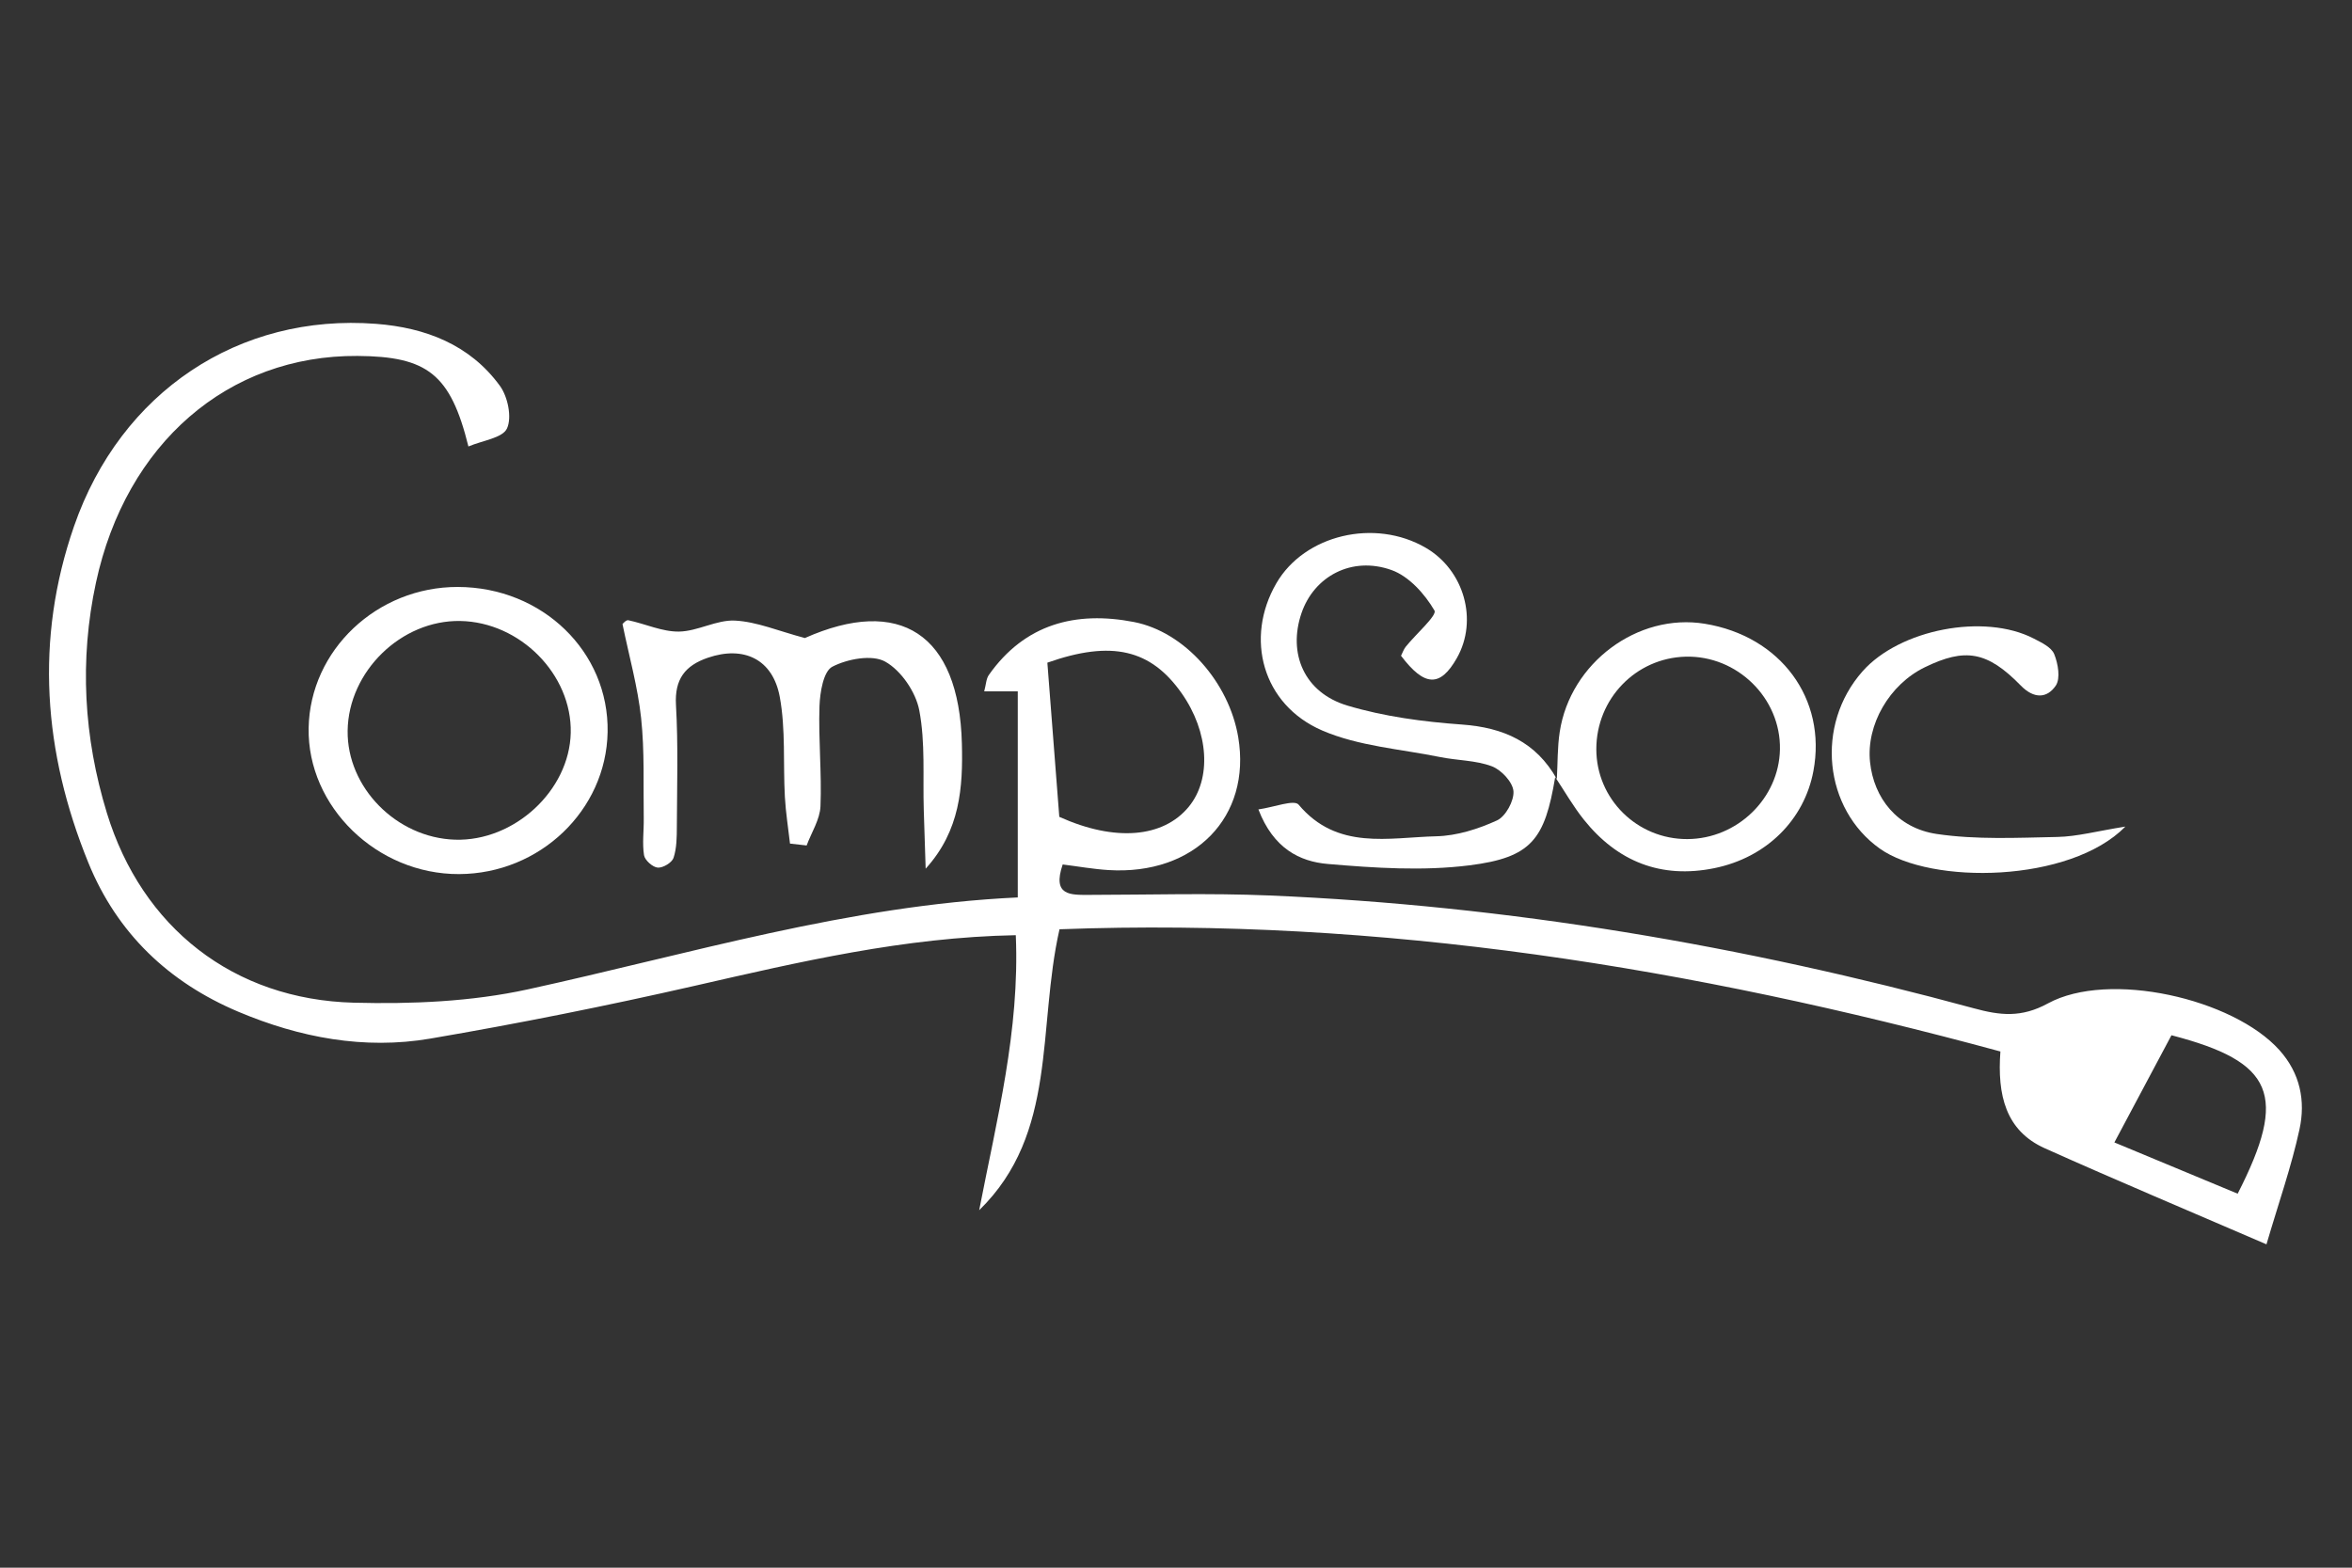 <?xml version="1.0" encoding="UTF-8" standalone="no"?>
<!-- Generator: Adobe Illustrator 16.0.0, SVG Export Plug-In . SVG Version: 6.00 Build 0)  -->

<svg
   xmlns:dc="http://purl.org/dc/elements/1.1/"
   xmlns:cc="http://creativecommons.org/ns#"
   xmlns:rdf="http://www.w3.org/1999/02/22-rdf-syntax-ns#"
   xmlns:svg="http://www.w3.org/2000/svg"
   xmlns="http://www.w3.org/2000/svg"
   xmlns:sodipodi="http://sodipodi.sourceforge.net/DTD/sodipodi-0.dtd"
   xmlns:inkscape="http://www.inkscape.org/namespaces/inkscape"
   version="1.1"
   id="Layer_1"
   x="0px"
   y="0px"
   width="600"
   height="400"
   viewBox="0 0 600 400"
   enable-background="new 0 0 613.354 250.914"
   xml:space="preserve"
   inkscape:version="0.91 r13725"
   sodipodi:docname="cs.svg"><rect x="0" y="0" width="600" height="400" fill="#333333" stroke="none"/><defs
     id="defs19" /><sodipodi:namedview
     pagecolor="#000000"
     bordercolor="#666666"
     borderopacity="1"
     objecttolerance="10"
     gridtolerance="10"
     guidetolerance="10"
     inkscape:pageopacity="0"
     inkscape:pageshadow="2"
     inkscape:window-width="1920"
     inkscape:window-height="1056"
     id="namedview17"
     showgrid="false"
     inkscape:zoom="0.97170638"
     inkscape:cx="343.88316"
     inkscape:cy="77.22183"
     inkscape:window-x="0"
     inkscape:window-y="24"
     inkscape:window-maximized="1"
     inkscape:current-layer="Layer_1" /><g
     id="g3"
     transform="matrix(0.937,0,0,0.937,12.5,82.389)"><path
       d="m 275.115,165.12 c -6.104,26.902 -0.394,55.556 -21.868,76.504 4.753,-24.604 11.078,-48.874 9.968,-74.894 -30.553,0.575 -58.946,7.287 -87.447,13.791 -23.851,5.44 -47.875,10.254 -71.987,14.374 -17.935,3.063 -35.524,-0.268 -52.205,-7.307 C 32.6,179.578 18.538,166.214 10.702,146.969 -1.522,116.942 -3.895,86.228 6.82,55.363 19.546,18.703 51.801,-2.609 89.045,0.256 c 13.442,1.035 25.527,5.657 33.711,16.876 2.159,2.961 3.322,8.585 1.936,11.608 -1.197,2.614 -6.662,3.271 -10.505,4.91 C 109.31,13.937 103.019,9.117 83.961,8.996 48.764,8.771 20.945,32.833 12.788,70.713 c -4.555,21.151 -3.33,42.159 2.971,62.744 9.535,31.149 34.431,50.803 67.227,51.657 15.756,0.409 31.985,-0.271 47.31,-3.618 44.059,-9.625 87.357,-22.892 133.455,-25.046 0,-19.4 0,-37.515 0,-56.12 -3.696,0 -6.247,0 -9.135,0 0.502,-1.87 0.523,-3.415 1.258,-4.456 9.794,-13.915 23.683,-17.488 39.472,-14.431 13.954,2.705 25.95,16.557 28.429,31.389 3.63,21.702 -11.887,37.63 -35.348,36.164 -4.154,-0.26 -8.28,-1.001 -12.447,-1.522 -2.924,8.581 2.177,8.285 7.181,8.282 16.358,-0.017 32.741,-0.527 49.071,0.161 65.125,2.738 128.995,13.639 191.829,30.727 7.11,1.935 12.901,2.619 20.144,-1.332 16.562,-9.035 50.402,-1.359 63.027,12.702 5.685,6.332 7.14,13.856 5.481,21.544 -2.181,10.104 -5.65,19.934 -8.998,31.355 -20.896,-9.025 -40.717,-17.354 -60.327,-26.146 -10.723,-4.809 -12.98,-14.538 -12.111,-26.369 -83.89,-22.768 -168.33,-36.561 -256.162,-33.278 z m -0.058,-30.617 c 15.201,6.864 28.305,5.686 35.231,-2.722 6.279,-7.623 5.498,-20.361 -1.898,-30.903 -8.38,-11.944 -19.013,-14.555 -36.581,-8.354 1.045,13.501 2.113,27.306 3.248,41.979 z m 320.818,102.622 c 13.732,-26.888 9.886,-35.898 -18.025,-43.146 -4.885,9.171 -9.916,18.624 -15.539,29.187 11.949,4.968 22.397,9.314 33.564,13.959 z"
       id="path5"
       inkscape:connector-curvature="0"
       style="clip-rule:evenodd;fill:#ffffff;fill-rule:evenodd" /><path
       d="m 410.067,123.677 c -2.823,16.972 -6.405,21.902 -23.358,24.034 -12.656,1.591 -25.766,0.72 -38.56,-0.375 -7.637,-0.651 -14.796,-4.211 -18.884,-14.854 4.202,-0.584 9.727,-2.753 10.943,-1.304 10.517,12.527 24.479,8.935 37.523,8.619 5.571,-0.136 11.381,-1.978 16.494,-4.32 2.354,-1.081 4.689,-5.354 4.479,-7.968 -0.202,-2.484 -3.322,-5.81 -5.906,-6.779 -4.385,-1.647 -9.391,-1.557 -14.074,-2.507 -10.769,-2.188 -22.193,-2.958 -32.088,-7.231 -16.313,-7.042 -21.125,-25.165 -12.495,-40.072 7.657,-13.224 26.788,-17.776 40.69,-9.679 10.458,6.089 14.307,19.75 8.462,30.035 -4.542,7.99 -8.798,7.821 -15.197,-0.634 0.421,-0.821 0.72,-1.76 1.296,-2.476 2.744,-3.416 8.573,-8.526 7.812,-9.832 -2.629,-4.512 -6.956,-9.346 -11.711,-11.038 -10.846,-3.861 -21.08,1.751 -24.488,11.715 -3.769,11.013 0.734,21.679 12.488,25.196 10.021,3.001 20.688,4.411 31.167,5.164 11.364,0.815 20.178,4.763 25.86,14.843 l -0.453,-0.537 z"
       id="path7"
       inkscape:connector-curvature="0"
       style="clip-rule:evenodd;fill:#ffffff;fill-rule:evenodd" /><path
       d="m 201.742,141.789 c -0.479,-4.242 -1.164,-8.47 -1.397,-12.723 -0.498,-9.075 0.24,-18.348 -1.385,-27.201 -1.905,-10.378 -9.882,-14 -19.558,-10.694 -6.21,2.121 -9.108,5.821 -8.705,12.874 0.629,10.999 0.286,22.057 0.238,33.093 -0.011,2.862 -0.024,5.865 -0.894,8.522 -0.426,1.303 -2.888,2.786 -4.305,2.671 -1.386,-0.113 -3.517,-2.012 -3.734,-3.376 -0.519,-3.258 -0.027,-6.667 -0.079,-10.012 -0.141,-9.112 0.251,-18.289 -0.714,-27.319 -0.907,-8.5 -3.273,-16.843 -5.072,-25.622 0.076,-0.053 0.96,-1.167 1.582,-1.035 4.625,0.976 9.212,3.15 13.785,3.088 5.107,-0.073 10.244,-3.249 15.263,-2.992 5.945,0.302 11.777,2.826 19.028,4.75 25.709,-11.431 41.984,-1.306 42.743,28.763 0.297,11.796 -0.415,23.642 -9.865,34.045 -0.171,-5.321 -0.347,-10.644 -0.512,-15.965 -0.279,-9.073 0.457,-18.34 -1.22,-27.147 -0.948,-4.98 -4.941,-10.844 -9.267,-13.267 -3.584,-2.005 -10.28,-0.75 -14.406,1.376 -2.425,1.247 -3.37,6.986 -3.499,10.756 -0.31,9.067 0.642,18.182 0.27,27.24 -0.148,3.607 -2.449,7.127 -3.769,10.686 -1.509,-0.171 -3.018,-0.34 -4.528,-0.511 z"
       id="path9"
       inkscape:connector-curvature="0"
       style="clip-rule:evenodd;fill:#ffffff;fill-rule:evenodd" /><path
       d="m 111.305,71.904 c 23.009,0.051 41.174,17.648 40.78,39.517 -0.382,21.301 -18.46,38.589 -40.442,38.673 -22.346,0.085 -41.337,-18.362 -40.957,-39.787 0.377,-21.203 18.618,-38.449 40.619,-38.403 z m 0.65,9.267 c -16.058,-0.276 -30.437,13.74 -30.65,29.875 -0.205,15.46 13.297,29.172 29.222,29.677 16.143,0.514 31.183,-13.385 31.52,-29.122 0.339,-15.867 -13.783,-30.148 -30.092,-30.43 z"
       id="path11"
       inkscape:connector-curvature="0"
       style="clip-rule:evenodd;fill:#ffffff;fill-rule:evenodd" /><path
       d="m 410.521,124.213 c 0.239,-4.284 0.133,-8.625 0.781,-12.846 2.888,-18.825 21.246,-32.421 39.479,-29.446 20.675,3.376 33.268,20.449 29.584,40.115 -2.483,13.269 -12.75,23.552 -26.974,26.445 -14.491,2.949 -26.393,-1.785 -35.549,-13.244 -2.889,-3.618 -5.2,-7.693 -7.776,-11.56 l 0.455,0.536 z m 35.524,16.348 c 13.57,-0.053 24.96,-11.086 25.211,-24.42 0.262,-13.946 -11.638,-25.636 -25.712,-25.252 -13.551,0.37 -24.279,11.495 -24.279,25.182 0,13.571 11.103,24.547 24.78,24.49 z"
       id="path13"
       inkscape:connector-curvature="0"
       style="clip-rule:evenodd;fill:#ffffff;fill-rule:evenodd" /><path
       d="m 565.309,137.152 c -15.097,15.37 -52.965,15.892 -66.872,5.998 -15.17,-10.792 -17.681,-33.594 -4.68,-48.287 10.107,-11.422 33.104,-15.88 46.584,-8.917 2.091,1.08 4.814,2.363 5.58,4.233 1.059,2.589 1.755,6.653 0.429,8.599 -2.381,3.489 -5.938,3.646 -9.527,-0.028 -9.146,-9.366 -15.151,-10.313 -26.104,-4.989 -9.675,4.701 -16.008,15.663 -14.932,25.847 1.032,9.775 7.376,17.967 18.183,19.564 10.754,1.59 21.875,1.029 32.822,0.807 5.386,-0.111 10.745,-1.586 18.517,-2.827 z"
       id="path15"
       inkscape:connector-curvature="0"
       style="clip-rule:evenodd;fill:#ffffff;fill-rule:evenodd" /></g></svg>